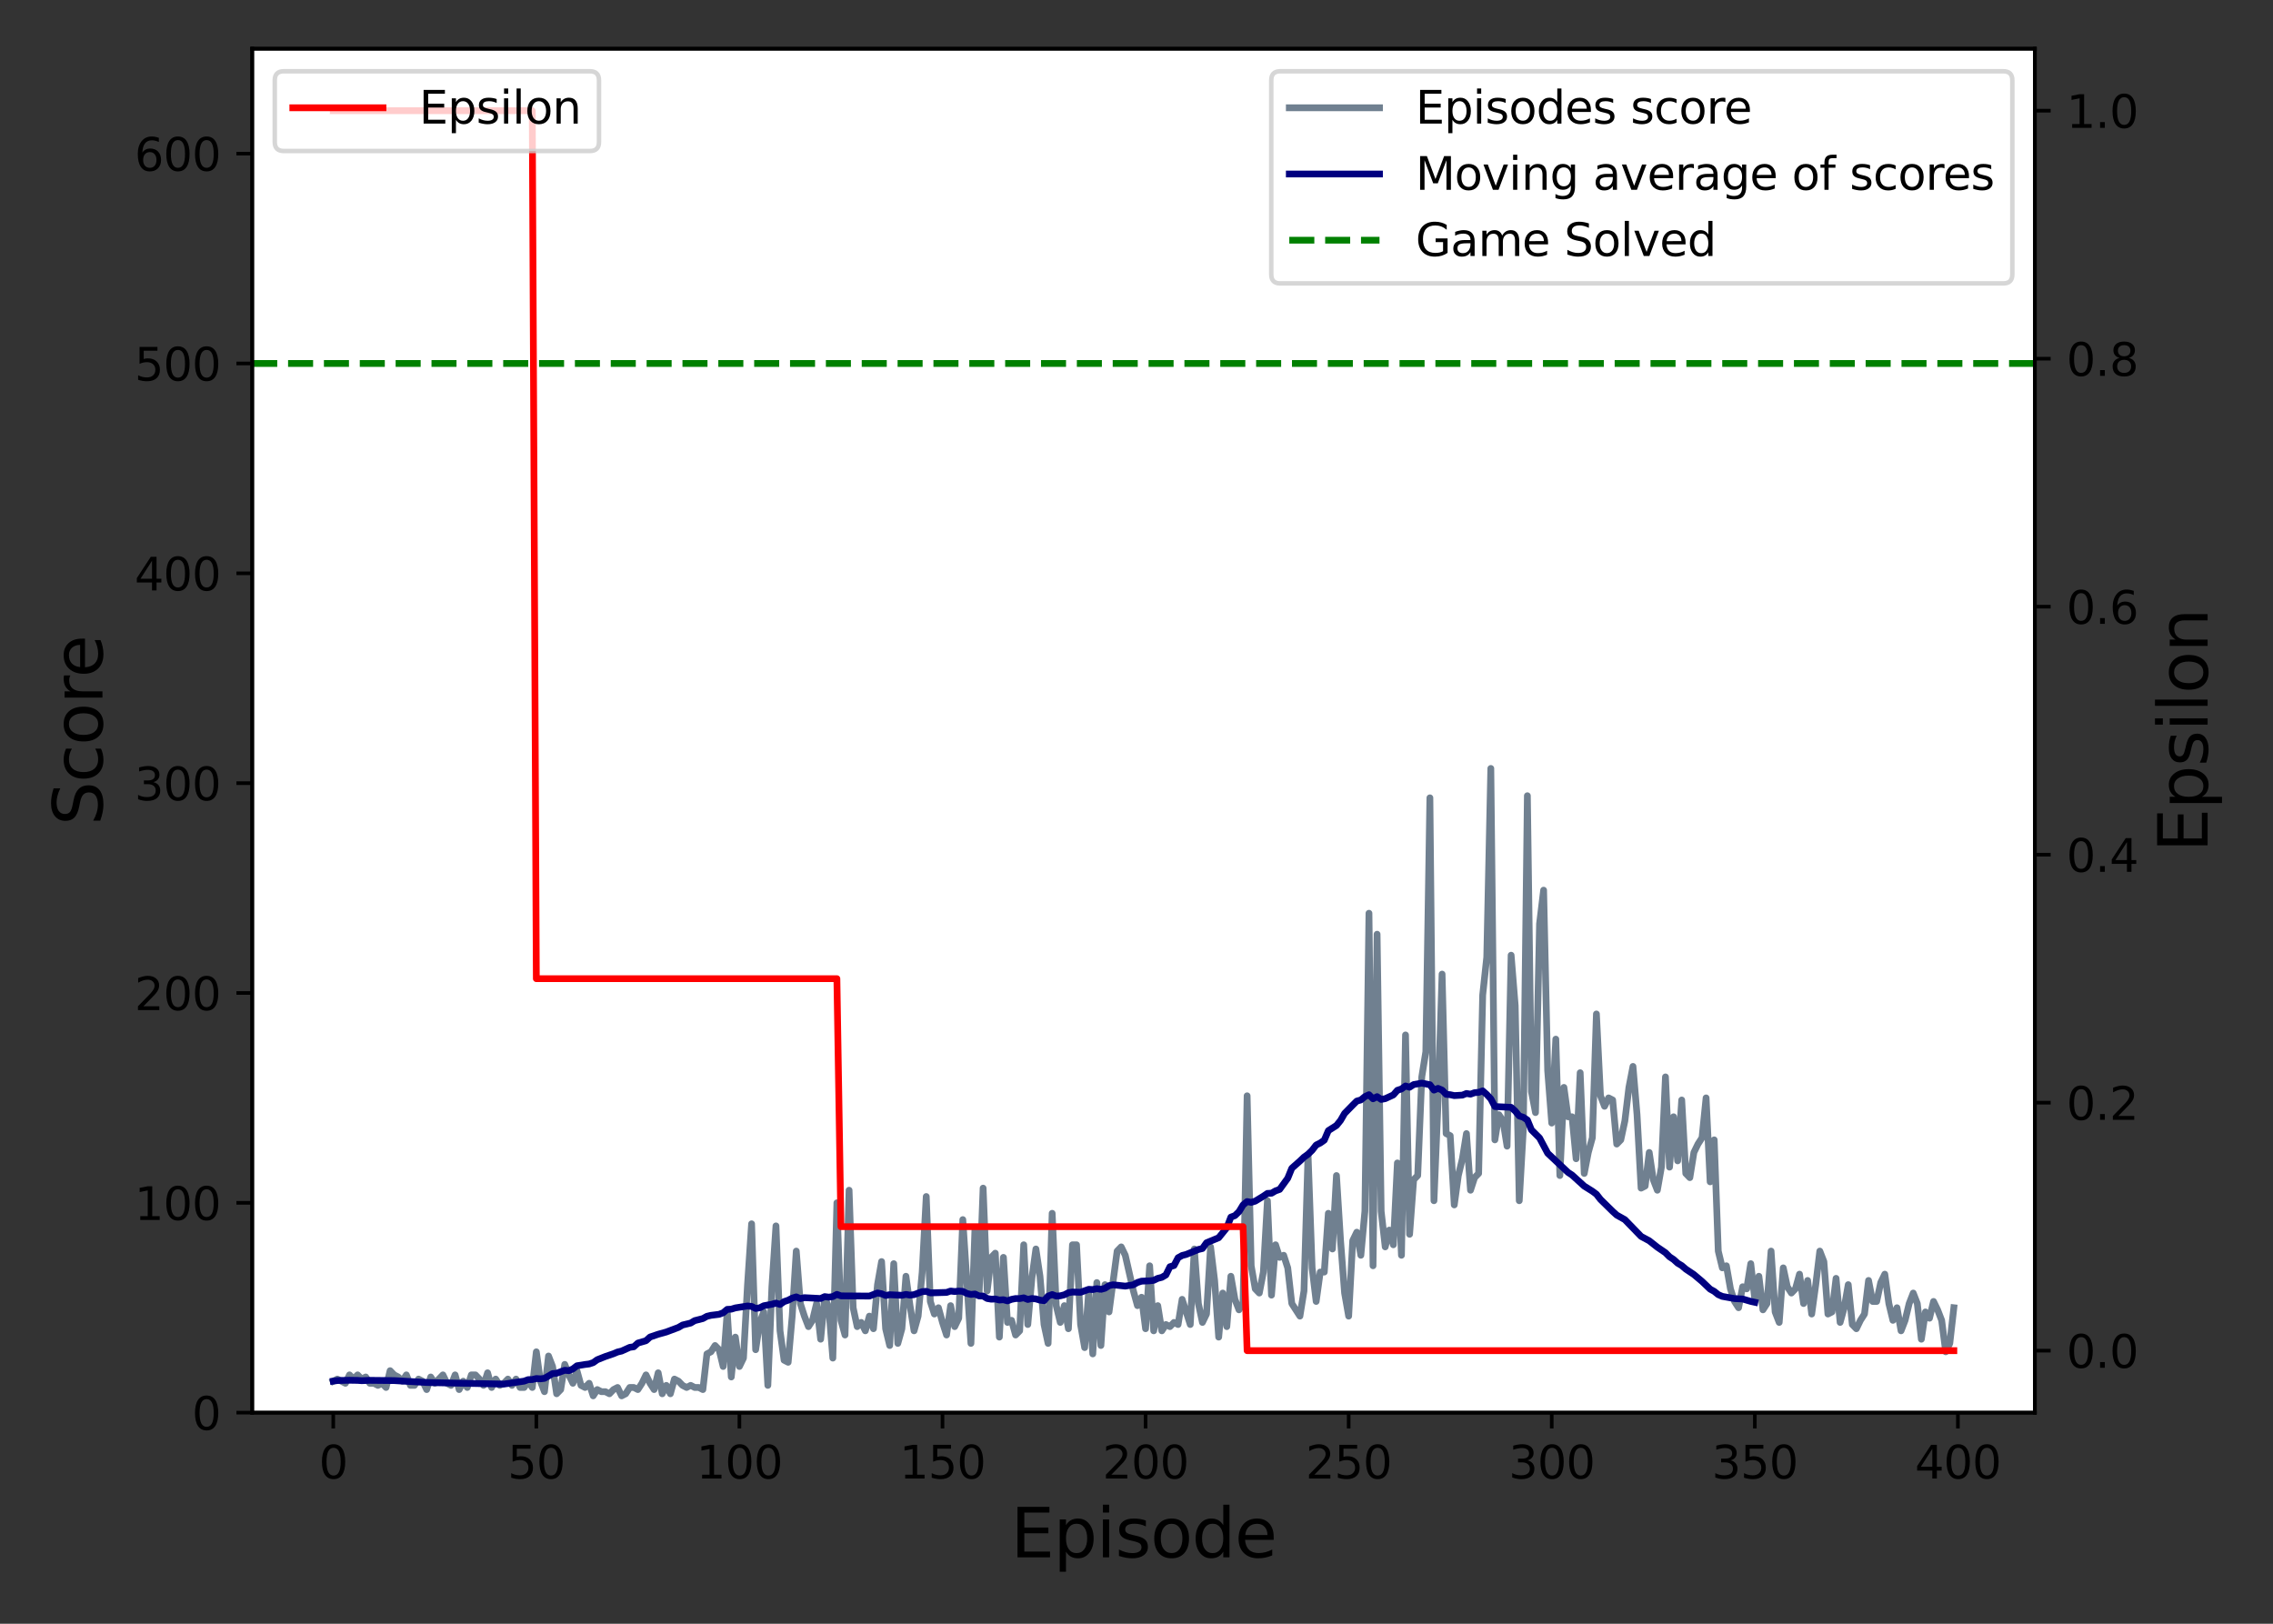 <?xml version="1.0" encoding="utf-8" standalone="no"?>
<!DOCTYPE svg PUBLIC "-//W3C//DTD SVG 1.1//EN"
  "http://www.w3.org/Graphics/SVG/1.1/DTD/svg11.dtd">
<svg xmlns:xlink="http://www.w3.org/1999/xlink" width="504pt" height="360pt" viewBox="0 0 504 360" xmlns="http://www.w3.org/2000/svg" version="1.1">
 <rect x="0" y="0" width="504" height="360" fill="#333333" stroke="none"/>
 <defs>
  <style type="text/css">*{stroke-linejoin: round; stroke-linecap: butt}</style>
 </defs>
 <g id="figure_1">
  <g id="patch_1">
   <path d="M 0 360 
L 504 360 
L 504 0 
L 0 0 
L 0 360 
z
" style="fill: none"/>
  </g>
  <g id="axes_1">
   <g id="patch_2">
    <path d="M 55.925 313.2 
L 451.2 313.2 
L 451.2 10.8 
L 55.925 10.8 
z
" style="fill: #ffffff"/>
   </g>
   <g id="matplotlib.axis_1">
    <g id="xtick_1">
     <g id="line2d_1">
      <defs>
       <path id="m775a4a09b7" d="M 0 0 
L 0 3.5 
" style="stroke: #000000; stroke-width: 0.8"/>
      </defs>
      <g>
       <use xlink:href="#m775a4a09b7" x="73.892" y="313.2" style="stroke: #000000; stroke-width: 0.8"/>
      </g>
     </g>
     <g id="text_1">
      <!-- 0 -->
      <g transform="translate(70.711 327.798)scale(0.1 -0.1)">
       <defs>
        <path id="DejaVuSans-30" d="M 2034 4250 
Q 1547 4250 1301 3770 
Q 1056 3291 1056 2328 
Q 1056 1369 1301 889 
Q 1547 409 2034 409 
Q 2525 409 2770 889 
Q 3016 1369 3016 2328 
Q 3016 3291 2770 3770 
Q 2525 4250 2034 4250 
z
M 2034 4750 
Q 2819 4750 3233 4129 
Q 3647 3509 3647 2328 
Q 3647 1150 3233 529 
Q 2819 -91 2034 -91 
Q 1250 -91 836 529 
Q 422 1150 422 2328 
Q 422 3509 836 4129 
Q 1250 4750 2034 4750 
z
" transform="scale(0.016)"/>
       </defs>
       <use xlink:href="#DejaVuSans-30"/>
      </g>
     </g>
    </g>
    <g id="xtick_2">
     <g id="line2d_2">
      <g>
       <use xlink:href="#m775a4a09b7" x="118.922" y="313.2" style="stroke: #000000; stroke-width: 0.8"/>
      </g>
     </g>
     <g id="text_2">
      <!-- 50 -->
      <g transform="translate(112.56 327.798)scale(0.1 -0.1)">
       <defs>
        <path id="DejaVuSans-35" d="M 691 4666 
L 3169 4666 
L 3169 4134 
L 1269 4134 
L 1269 2991 
Q 1406 3038 1543 3061 
Q 1681 3084 1819 3084 
Q 2600 3084 3056 2656 
Q 3513 2228 3513 1497 
Q 3513 744 3044 326 
Q 2575 -91 1722 -91 
Q 1428 -91 1123 -41 
Q 819 9 494 109 
L 494 744 
Q 775 591 1075 516 
Q 1375 441 1709 441 
Q 2250 441 2565 725 
Q 2881 1009 2881 1497 
Q 2881 1984 2565 2268 
Q 2250 2553 1709 2553 
Q 1456 2553 1204 2497 
Q 953 2441 691 2322 
L 691 4666 
z
" transform="scale(0.016)"/>
       </defs>
       <use xlink:href="#DejaVuSans-35"/>
       <use xlink:href="#DejaVuSans-30" x="63.623"/>
      </g>
     </g>
    </g>
    <g id="xtick_3">
     <g id="line2d_3">
      <g>
       <use xlink:href="#m775a4a09b7" x="163.952" y="313.2" style="stroke: #000000; stroke-width: 0.8"/>
      </g>
     </g>
     <g id="text_3">
      <!-- 100 -->
      <g transform="translate(154.409 327.798)scale(0.1 -0.1)">
       <defs>
        <path id="DejaVuSans-31" d="M 794 531 
L 1825 531 
L 1825 4091 
L 703 3866 
L 703 4441 
L 1819 4666 
L 2450 4666 
L 2450 531 
L 3481 531 
L 3481 0 
L 794 0 
L 794 531 
z
" transform="scale(0.016)"/>
       </defs>
       <use xlink:href="#DejaVuSans-31"/>
       <use xlink:href="#DejaVuSans-30" x="63.623"/>
       <use xlink:href="#DejaVuSans-30" x="127.246"/>
      </g>
     </g>
    </g>
    <g id="xtick_4">
     <g id="line2d_4">
      <g>
       <use xlink:href="#m775a4a09b7" x="208.983" y="313.2" style="stroke: #000000; stroke-width: 0.8"/>
      </g>
     </g>
     <g id="text_4">
      <!-- 150 -->
      <g transform="translate(199.439 327.798)scale(0.1 -0.1)">
       <use xlink:href="#DejaVuSans-31"/>
       <use xlink:href="#DejaVuSans-35" x="63.623"/>
       <use xlink:href="#DejaVuSans-30" x="127.246"/>
      </g>
     </g>
    </g>
    <g id="xtick_5">
     <g id="line2d_5">
      <g>
       <use xlink:href="#m775a4a09b7" x="254.013" y="313.2" style="stroke: #000000; stroke-width: 0.8"/>
      </g>
     </g>
     <g id="text_5">
      <!-- 200 -->
      <g transform="translate(244.469 327.798)scale(0.1 -0.1)">
       <defs>
        <path id="DejaVuSans-32" d="M 1228 531 
L 3431 531 
L 3431 0 
L 469 0 
L 469 531 
Q 828 903 1448 1529 
Q 2069 2156 2228 2338 
Q 2531 2678 2651 2914 
Q 2772 3150 2772 3378 
Q 2772 3750 2511 3984 
Q 2250 4219 1831 4219 
Q 1534 4219 1204 4116 
Q 875 4013 500 3803 
L 500 4441 
Q 881 4594 1212 4672 
Q 1544 4750 1819 4750 
Q 2544 4750 2975 4387 
Q 3406 4025 3406 3419 
Q 3406 3131 3298 2873 
Q 3191 2616 2906 2266 
Q 2828 2175 2409 1742 
Q 1991 1309 1228 531 
z
" transform="scale(0.016)"/>
       </defs>
       <use xlink:href="#DejaVuSans-32"/>
       <use xlink:href="#DejaVuSans-30" x="63.623"/>
       <use xlink:href="#DejaVuSans-30" x="127.246"/>
      </g>
     </g>
    </g>
    <g id="xtick_6">
     <g id="line2d_6">
      <g>
       <use xlink:href="#m775a4a09b7" x="299.043" y="313.2" style="stroke: #000000; stroke-width: 0.8"/>
      </g>
     </g>
     <g id="text_6">
      <!-- 250 -->
      <g transform="translate(289.499 327.798)scale(0.1 -0.1)">
       <use xlink:href="#DejaVuSans-32"/>
       <use xlink:href="#DejaVuSans-35" x="63.623"/>
       <use xlink:href="#DejaVuSans-30" x="127.246"/>
      </g>
     </g>
    </g>
    <g id="xtick_7">
     <g id="line2d_7">
      <g>
       <use xlink:href="#m775a4a09b7" x="344.073" y="313.2" style="stroke: #000000; stroke-width: 0.8"/>
      </g>
     </g>
     <g id="text_7">
      <!-- 300 -->
      <g transform="translate(334.529 327.798)scale(0.1 -0.1)">
       <defs>
        <path id="DejaVuSans-33" d="M 2597 2516 
Q 3050 2419 3304 2112 
Q 3559 1806 3559 1356 
Q 3559 666 3084 287 
Q 2609 -91 1734 -91 
Q 1441 -91 1130 -33 
Q 819 25 488 141 
L 488 750 
Q 750 597 1062 519 
Q 1375 441 1716 441 
Q 2309 441 2620 675 
Q 2931 909 2931 1356 
Q 2931 1769 2642 2001 
Q 2353 2234 1838 2234 
L 1294 2234 
L 1294 2753 
L 1863 2753 
Q 2328 2753 2575 2939 
Q 2822 3125 2822 3475 
Q 2822 3834 2567 4026 
Q 2313 4219 1838 4219 
Q 1578 4219 1281 4162 
Q 984 4106 628 3988 
L 628 4550 
Q 988 4650 1302 4700 
Q 1616 4750 1894 4750 
Q 2613 4750 3031 4423 
Q 3450 4097 3450 3541 
Q 3450 3153 3228 2886 
Q 3006 2619 2597 2516 
z
" transform="scale(0.016)"/>
       </defs>
       <use xlink:href="#DejaVuSans-33"/>
       <use xlink:href="#DejaVuSans-30" x="63.623"/>
       <use xlink:href="#DejaVuSans-30" x="127.246"/>
      </g>
     </g>
    </g>
    <g id="xtick_8">
     <g id="line2d_8">
      <g>
       <use xlink:href="#m775a4a09b7" x="389.103" y="313.2" style="stroke: #000000; stroke-width: 0.8"/>
      </g>
     </g>
     <g id="text_8">
      <!-- 350 -->
      <g transform="translate(379.56 327.798)scale(0.1 -0.1)">
       <use xlink:href="#DejaVuSans-33"/>
       <use xlink:href="#DejaVuSans-35" x="63.623"/>
       <use xlink:href="#DejaVuSans-30" x="127.246"/>
      </g>
     </g>
    </g>
    <g id="xtick_9">
     <g id="line2d_9">
      <g>
       <use xlink:href="#m775a4a09b7" x="434.134" y="313.2" style="stroke: #000000; stroke-width: 0.8"/>
      </g>
     </g>
     <g id="text_9">
      <!-- 400 -->
      <g transform="translate(424.59 327.798)scale(0.1 -0.1)">
       <defs>
        <path id="DejaVuSans-34" d="M 2419 4116 
L 825 1625 
L 2419 1625 
L 2419 4116 
z
M 2253 4666 
L 3047 4666 
L 3047 1625 
L 3713 1625 
L 3713 1100 
L 3047 1100 
L 3047 0 
L 2419 0 
L 2419 1100 
L 313 1100 
L 313 1709 
L 2253 4666 
z
" transform="scale(0.016)"/>
       </defs>
       <use xlink:href="#DejaVuSans-34"/>
       <use xlink:href="#DejaVuSans-30" x="63.623"/>
       <use xlink:href="#DejaVuSans-30" x="127.246"/>
      </g>
     </g>
    </g>
    <g id="text_10">
     <!-- Episode -->
     <g transform="translate(224.106 345.276)scale(0.15 -0.15)">
      <defs>
       <path id="DejaVuSans-45" d="M 628 4666 
L 3578 4666 
L 3578 4134 
L 1259 4134 
L 1259 2753 
L 3481 2753 
L 3481 2222 
L 1259 2222 
L 1259 531 
L 3634 531 
L 3634 0 
L 628 0 
L 628 4666 
z
" transform="scale(0.016)"/>
       <path id="DejaVuSans-70" d="M 1159 525 
L 1159 -1331 
L 581 -1331 
L 581 3500 
L 1159 3500 
L 1159 2969 
Q 1341 3281 1617 3432 
Q 1894 3584 2278 3584 
Q 2916 3584 3314 3078 
Q 3713 2572 3713 1747 
Q 3713 922 3314 415 
Q 2916 -91 2278 -91 
Q 1894 -91 1617 61 
Q 1341 213 1159 525 
z
M 3116 1747 
Q 3116 2381 2855 2742 
Q 2594 3103 2138 3103 
Q 1681 3103 1420 2742 
Q 1159 2381 1159 1747 
Q 1159 1113 1420 752 
Q 1681 391 2138 391 
Q 2594 391 2855 752 
Q 3116 1113 3116 1747 
z
" transform="scale(0.016)"/>
       <path id="DejaVuSans-69" d="M 603 3500 
L 1178 3500 
L 1178 0 
L 603 0 
L 603 3500 
z
M 603 4863 
L 1178 4863 
L 1178 4134 
L 603 4134 
L 603 4863 
z
" transform="scale(0.016)"/>
       <path id="DejaVuSans-73" d="M 2834 3397 
L 2834 2853 
Q 2591 2978 2328 3040 
Q 2066 3103 1784 3103 
Q 1356 3103 1142 2972 
Q 928 2841 928 2578 
Q 928 2378 1081 2264 
Q 1234 2150 1697 2047 
L 1894 2003 
Q 2506 1872 2764 1633 
Q 3022 1394 3022 966 
Q 3022 478 2636 193 
Q 2250 -91 1575 -91 
Q 1294 -91 989 -36 
Q 684 19 347 128 
L 347 722 
Q 666 556 975 473 
Q 1284 391 1588 391 
Q 1994 391 2212 530 
Q 2431 669 2431 922 
Q 2431 1156 2273 1281 
Q 2116 1406 1581 1522 
L 1381 1569 
Q 847 1681 609 1914 
Q 372 2147 372 2553 
Q 372 3047 722 3315 
Q 1072 3584 1716 3584 
Q 2034 3584 2315 3537 
Q 2597 3491 2834 3397 
z
" transform="scale(0.016)"/>
       <path id="DejaVuSans-6f" d="M 1959 3097 
Q 1497 3097 1228 2736 
Q 959 2375 959 1747 
Q 959 1119 1226 758 
Q 1494 397 1959 397 
Q 2419 397 2687 759 
Q 2956 1122 2956 1747 
Q 2956 2369 2687 2733 
Q 2419 3097 1959 3097 
z
M 1959 3584 
Q 2709 3584 3137 3096 
Q 3566 2609 3566 1747 
Q 3566 888 3137 398 
Q 2709 -91 1959 -91 
Q 1206 -91 779 398 
Q 353 888 353 1747 
Q 353 2609 779 3096 
Q 1206 3584 1959 3584 
z
" transform="scale(0.016)"/>
       <path id="DejaVuSans-64" d="M 2906 2969 
L 2906 4863 
L 3481 4863 
L 3481 0 
L 2906 0 
L 2906 525 
Q 2725 213 2448 61 
Q 2172 -91 1784 -91 
Q 1150 -91 751 415 
Q 353 922 353 1747 
Q 353 2572 751 3078 
Q 1150 3584 1784 3584 
Q 2172 3584 2448 3432 
Q 2725 3281 2906 2969 
z
M 947 1747 
Q 947 1113 1208 752 
Q 1469 391 1925 391 
Q 2381 391 2643 752 
Q 2906 1113 2906 1747 
Q 2906 2381 2643 2742 
Q 2381 3103 1925 3103 
Q 1469 3103 1208 2742 
Q 947 2381 947 1747 
z
" transform="scale(0.016)"/>
       <path id="DejaVuSans-65" d="M 3597 1894 
L 3597 1613 
L 953 1613 
Q 991 1019 1311 708 
Q 1631 397 2203 397 
Q 2534 397 2845 478 
Q 3156 559 3463 722 
L 3463 178 
Q 3153 47 2828 -22 
Q 2503 -91 2169 -91 
Q 1331 -91 842 396 
Q 353 884 353 1716 
Q 353 2575 817 3079 
Q 1281 3584 2069 3584 
Q 2775 3584 3186 3129 
Q 3597 2675 3597 1894 
z
M 3022 2063 
Q 3016 2534 2758 2815 
Q 2500 3097 2075 3097 
Q 1594 3097 1305 2825 
Q 1016 2553 972 2059 
L 3022 2063 
z
" transform="scale(0.016)"/>
      </defs>
      <use xlink:href="#DejaVuSans-45"/>
      <use xlink:href="#DejaVuSans-70" x="63.184"/>
      <use xlink:href="#DejaVuSans-69" x="126.66"/>
      <use xlink:href="#DejaVuSans-73" x="154.443"/>
      <use xlink:href="#DejaVuSans-6f" x="206.543"/>
      <use xlink:href="#DejaVuSans-64" x="267.725"/>
      <use xlink:href="#DejaVuSans-65" x="331.201"/>
     </g>
    </g>
   </g>
   <g id="matplotlib.axis_2">
    <g id="ytick_1">
     <g id="line2d_10">
      <defs>
       <path id="mc924224d52" d="M 0 0 
L -3.5 0 
" style="stroke: #000000; stroke-width: 0.8"/>
      </defs>
      <g>
       <use xlink:href="#mc924224d52" x="55.925" y="313.2" style="stroke: #000000; stroke-width: 0.8"/>
      </g>
     </g>
     <g id="text_11">
      <!-- 0 -->
      <g transform="translate(42.562 316.999)scale(0.1 -0.1)">
       <use xlink:href="#DejaVuSans-30"/>
      </g>
     </g>
    </g>
    <g id="ytick_2">
     <g id="line2d_11">
      <g>
       <use xlink:href="#mc924224d52" x="55.925" y="266.677" style="stroke: #000000; stroke-width: 0.8"/>
      </g>
     </g>
     <g id="text_12">
      <!-- 100 -->
      <g transform="translate(29.837 270.476)scale(0.1 -0.1)">
       <use xlink:href="#DejaVuSans-31"/>
       <use xlink:href="#DejaVuSans-30" x="63.623"/>
       <use xlink:href="#DejaVuSans-30" x="127.246"/>
      </g>
     </g>
    </g>
    <g id="ytick_3">
     <g id="line2d_12">
      <g>
       <use xlink:href="#mc924224d52" x="55.925" y="220.154" style="stroke: #000000; stroke-width: 0.8"/>
      </g>
     </g>
     <g id="text_13">
      <!-- 200 -->
      <g transform="translate(29.837 223.953)scale(0.1 -0.1)">
       <use xlink:href="#DejaVuSans-32"/>
       <use xlink:href="#DejaVuSans-30" x="63.623"/>
       <use xlink:href="#DejaVuSans-30" x="127.246"/>
      </g>
     </g>
    </g>
    <g id="ytick_4">
     <g id="line2d_13">
      <g>
       <use xlink:href="#mc924224d52" x="55.925" y="173.631" style="stroke: #000000; stroke-width: 0.8"/>
      </g>
     </g>
     <g id="text_14">
      <!-- 300 -->
      <g transform="translate(29.837 177.43)scale(0.1 -0.1)">
       <use xlink:href="#DejaVuSans-33"/>
       <use xlink:href="#DejaVuSans-30" x="63.623"/>
       <use xlink:href="#DejaVuSans-30" x="127.246"/>
      </g>
     </g>
    </g>
    <g id="ytick_5">
     <g id="line2d_14">
      <g>
       <use xlink:href="#mc924224d52" x="55.925" y="127.108" style="stroke: #000000; stroke-width: 0.8"/>
      </g>
     </g>
     <g id="text_15">
      <!-- 400 -->
      <g transform="translate(29.837 130.907)scale(0.1 -0.1)">
       <use xlink:href="#DejaVuSans-34"/>
       <use xlink:href="#DejaVuSans-30" x="63.623"/>
       <use xlink:href="#DejaVuSans-30" x="127.246"/>
      </g>
     </g>
    </g>
    <g id="ytick_6">
     <g id="line2d_15">
      <g>
       <use xlink:href="#mc924224d52" x="55.925" y="80.585" style="stroke: #000000; stroke-width: 0.8"/>
      </g>
     </g>
     <g id="text_16">
      <!-- 500 -->
      <g transform="translate(29.837 84.384)scale(0.1 -0.1)">
       <use xlink:href="#DejaVuSans-35"/>
       <use xlink:href="#DejaVuSans-30" x="63.623"/>
       <use xlink:href="#DejaVuSans-30" x="127.246"/>
      </g>
     </g>
    </g>
    <g id="ytick_7">
     <g id="line2d_16">
      <g>
       <use xlink:href="#mc924224d52" x="55.925" y="34.062" style="stroke: #000000; stroke-width: 0.8"/>
      </g>
     </g>
     <g id="text_17">
      <!-- 600 -->
      <g transform="translate(29.837 37.861)scale(0.1 -0.1)">
       <defs>
        <path id="DejaVuSans-36" d="M 2113 2584 
Q 1688 2584 1439 2293 
Q 1191 2003 1191 1497 
Q 1191 994 1439 701 
Q 1688 409 2113 409 
Q 2538 409 2786 701 
Q 3034 994 3034 1497 
Q 3034 2003 2786 2293 
Q 2538 2584 2113 2584 
z
M 3366 4563 
L 3366 3988 
Q 3128 4100 2886 4159 
Q 2644 4219 2406 4219 
Q 1781 4219 1451 3797 
Q 1122 3375 1075 2522 
Q 1259 2794 1537 2939 
Q 1816 3084 2150 3084 
Q 2853 3084 3261 2657 
Q 3669 2231 3669 1497 
Q 3669 778 3244 343 
Q 2819 -91 2113 -91 
Q 1303 -91 875 529 
Q 447 1150 447 2328 
Q 447 3434 972 4092 
Q 1497 4750 2381 4750 
Q 2619 4750 2861 4703 
Q 3103 4656 3366 4563 
z
" transform="scale(0.016)"/>
       </defs>
       <use xlink:href="#DejaVuSans-36"/>
       <use xlink:href="#DejaVuSans-30" x="63.623"/>
       <use xlink:href="#DejaVuSans-30" x="127.246"/>
      </g>
     </g>
    </g>
    <g id="text_18">
     <!-- Score -->
     <g transform="translate(22.718 183.004)rotate(-90)scale(0.15 -0.15)">
      <defs>
       <path id="DejaVuSans-53" d="M 3425 4513 
L 3425 3897 
Q 3066 4069 2747 4153 
Q 2428 4238 2131 4238 
Q 1616 4238 1336 4038 
Q 1056 3838 1056 3469 
Q 1056 3159 1242 3001 
Q 1428 2844 1947 2747 
L 2328 2669 
Q 3034 2534 3370 2195 
Q 3706 1856 3706 1288 
Q 3706 609 3251 259 
Q 2797 -91 1919 -91 
Q 1588 -91 1214 -16 
Q 841 59 441 206 
L 441 856 
Q 825 641 1194 531 
Q 1563 422 1919 422 
Q 2459 422 2753 634 
Q 3047 847 3047 1241 
Q 3047 1584 2836 1778 
Q 2625 1972 2144 2069 
L 1759 2144 
Q 1053 2284 737 2584 
Q 422 2884 422 3419 
Q 422 4038 858 4394 
Q 1294 4750 2059 4750 
Q 2388 4750 2728 4690 
Q 3069 4631 3425 4513 
z
" transform="scale(0.016)"/>
       <path id="DejaVuSans-63" d="M 3122 3366 
L 3122 2828 
Q 2878 2963 2633 3030 
Q 2388 3097 2138 3097 
Q 1578 3097 1268 2742 
Q 959 2388 959 1747 
Q 959 1106 1268 751 
Q 1578 397 2138 397 
Q 2388 397 2633 464 
Q 2878 531 3122 666 
L 3122 134 
Q 2881 22 2623 -34 
Q 2366 -91 2075 -91 
Q 1284 -91 818 406 
Q 353 903 353 1747 
Q 353 2603 823 3093 
Q 1294 3584 2113 3584 
Q 2378 3584 2631 3529 
Q 2884 3475 3122 3366 
z
" transform="scale(0.016)"/>
       <path id="DejaVuSans-72" d="M 2631 2963 
Q 2534 3019 2420 3045 
Q 2306 3072 2169 3072 
Q 1681 3072 1420 2755 
Q 1159 2438 1159 1844 
L 1159 0 
L 581 0 
L 581 3500 
L 1159 3500 
L 1159 2956 
Q 1341 3275 1631 3429 
Q 1922 3584 2338 3584 
Q 2397 3584 2469 3576 
Q 2541 3569 2628 3553 
L 2631 2963 
z
" transform="scale(0.016)"/>
      </defs>
      <use xlink:href="#DejaVuSans-53"/>
      <use xlink:href="#DejaVuSans-63" x="63.477"/>
      <use xlink:href="#DejaVuSans-6f" x="118.457"/>
      <use xlink:href="#DejaVuSans-72" x="179.639"/>
      <use xlink:href="#DejaVuSans-65" x="218.502"/>
     </g>
    </g>
   </g>
   <g id="line2d_17">
    <path d="M 73.892 306.222 
L 74.793 305.756 
L 76.594 306.687 
L 77.494 304.826 
L 78.395 305.756 
L 79.296 304.826 
L 80.196 305.756 
L 81.097 305.291 
L 81.997 306.687 
L 82.898 306.687 
L 83.799 307.152 
L 84.699 306.687 
L 85.6 307.617 
L 86.5 303.895 
L 87.401 304.826 
L 88.302 305.291 
L 89.202 306.222 
L 90.103 304.826 
L 91.004 307.152 
L 91.904 307.152 
L 92.805 305.756 
L 93.705 306.222 
L 94.606 308.082 
L 95.507 305.291 
L 96.407 306.687 
L 98.208 304.826 
L 99.109 306.687 
L 100.01 307.152 
L 100.91 304.826 
L 101.811 308.082 
L 102.711 306.222 
L 103.612 307.617 
L 104.513 304.826 
L 105.413 304.826 
L 106.314 305.756 
L 107.214 307.152 
L 108.115 304.361 
L 109.016 307.617 
L 109.916 305.756 
L 110.817 307.152 
L 111.717 306.687 
L 112.618 305.756 
L 113.519 307.152 
L 114.419 305.756 
L 115.32 307.617 
L 116.22 307.617 
L 117.121 306.222 
L 118.022 307.617 
L 118.922 299.708 
L 119.823 306.222 
L 120.723 308.548 
L 121.624 300.639 
L 122.525 302.965 
L 123.425 309.013 
L 124.326 308.082 
L 125.226 302.5 
L 126.127 304.826 
L 127.028 306.687 
L 127.928 303.895 
L 128.829 307.152 
L 129.729 307.617 
L 130.63 306.687 
L 131.531 309.478 
L 132.431 308.082 
L 133.332 308.548 
L 134.232 308.548 
L 135.133 309.013 
L 136.034 308.082 
L 136.934 307.617 
L 137.835 309.478 
L 138.736 309.013 
L 139.636 307.617 
L 140.537 307.617 
L 141.437 308.082 
L 142.338 306.687 
L 143.239 304.826 
L 144.139 306.687 
L 145.04 308.082 
L 145.94 304.361 
L 146.841 309.013 
L 147.742 307.152 
L 148.642 309.013 
L 149.543 305.756 
L 150.443 306.222 
L 151.344 307.152 
L 152.245 307.617 
L 153.145 307.152 
L 154.046 307.617 
L 154.946 307.617 
L 155.847 308.082 
L 156.748 300.174 
L 157.648 299.708 
L 158.549 298.313 
L 159.449 299.243 
L 160.35 302.965 
L 161.251 290.869 
L 162.151 305.291 
L 163.052 296.452 
L 163.952 302.965 
L 164.853 301.104 
L 165.754 284.821 
L 166.654 271.329 
L 167.555 299.243 
L 168.455 293.195 
L 169.356 290.869 
L 170.257 307.152 
L 171.157 285.286 
L 172.058 271.794 
L 172.958 295.056 
L 173.859 301.569 
L 174.76 302.034 
L 175.66 291.799 
L 176.561 277.377 
L 177.461 289.008 
L 178.362 291.799 
L 179.263 294.126 
L 180.163 292.73 
L 181.064 289.008 
L 181.964 296.917 
L 182.865 287.612 
L 183.766 289.938 
L 184.666 301.104 
L 185.567 266.677 
L 186.468 292.73 
L 187.368 295.986 
L 188.269 263.886 
L 189.169 289.938 
L 190.07 294.126 
L 190.971 293.195 
L 191.871 295.056 
L 192.772 291.799 
L 193.672 294.591 
L 194.573 284.821 
L 195.474 279.703 
L 196.374 294.591 
L 197.275 298.313 
L 198.175 280.169 
L 199.076 297.847 
L 199.977 294.591 
L 200.877 282.96 
L 201.778 289.473 
L 202.678 295.056 
L 203.579 291.799 
L 204.48 282.03 
L 205.38 265.281 
L 206.281 288.543 
L 207.181 291.334 
L 208.082 289.938 
L 208.983 293.195 
L 209.883 295.986 
L 210.784 289.473 
L 211.684 294.126 
L 212.585 292.265 
L 213.486 270.399 
L 215.287 297.847 
L 216.187 272.26 
L 217.088 287.147 
L 217.989 263.42 
L 218.889 286.217 
L 219.79 278.773 
L 220.69 277.842 
L 221.591 296.452 
L 222.492 278.773 
L 223.392 293.195 
L 224.293 292.73 
L 225.193 295.986 
L 226.094 295.056 
L 226.995 275.982 
L 227.895 293.66 
L 228.796 283.425 
L 229.696 276.912 
L 230.597 282.96 
L 231.498 293.66 
L 232.398 297.847 
L 233.299 269.003 
L 234.2 289.473 
L 235.1 293.195 
L 236.001 289.473 
L 236.901 294.591 
L 237.802 275.982 
L 238.703 275.982 
L 239.603 293.66 
L 240.504 298.778 
L 241.404 286.217 
L 242.305 300.174 
L 243.206 284.356 
L 244.106 298.313 
L 245.007 284.821 
L 245.907 290.869 
L 247.709 277.377 
L 248.609 276.447 
L 249.51 278.308 
L 251.311 286.217 
L 252.212 289.473 
L 253.112 287.612 
L 254.013 294.591 
L 254.913 280.634 
L 255.814 295.056 
L 256.715 289.473 
L 257.615 295.056 
L 258.516 293.66 
L 259.416 294.126 
L 260.317 293.195 
L 261.218 293.66 
L 262.118 288.078 
L 263.919 293.66 
L 264.82 276.912 
L 265.721 289.008 
L 266.621 293.195 
L 267.522 291.334 
L 268.422 276.447 
L 269.323 283.89 
L 270.224 296.452 
L 271.124 286.682 
L 272.025 294.126 
L 272.925 282.96 
L 273.826 288.078 
L 274.727 290.404 
L 275.627 289.008 
L 276.528 242.95 
L 277.428 280.634 
L 278.329 285.751 
L 279.23 286.682 
L 280.13 282.03 
L 281.031 266.212 
L 281.932 287.147 
L 282.832 275.982 
L 283.733 278.773 
L 284.633 278.308 
L 285.534 281.099 
L 286.435 289.008 
L 288.236 291.799 
L 289.136 286.217 
L 290.037 255.977 
L 290.938 281.099 
L 291.838 288.543 
L 292.739 282.03 
L 293.639 282.03 
L 294.54 269.003 
L 295.441 276.912 
L 296.341 260.629 
L 297.242 275.051 
L 298.142 286.682 
L 299.043 291.799 
L 299.944 275.051 
L 300.844 273.19 
L 301.745 278.308 
L 302.645 268.538 
L 303.546 202.475 
L 304.447 280.634 
L 305.347 207.127 
L 306.248 268.538 
L 307.148 276.447 
L 308.049 272.725 
L 308.95 275.982 
L 309.85 257.838 
L 310.751 278.308 
L 311.651 229.458 
L 312.552 273.655 
L 313.453 261.559 
L 314.353 260.629 
L 315.254 238.763 
L 316.154 233.18 
L 317.055 176.887 
L 317.956 266.212 
L 318.856 244.346 
L 319.757 215.967 
L 320.657 251.324 
L 321.558 251.79 
L 322.459 267.142 
L 323.359 260.629 
L 324.26 256.907 
L 325.161 251.324 
L 326.061 263.886 
L 326.962 261.094 
L 327.862 260.164 
L 328.763 220.619 
L 329.664 212.245 
L 330.564 170.374 
L 331.465 252.72 
L 332.365 247.137 
L 333.266 248.533 
L 334.167 254.116 
L 335.067 211.78 
L 335.968 222.945 
L 336.868 266.212 
L 337.769 250.394 
L 338.67 176.422 
L 339.57 242.02 
L 340.471 246.672 
L 341.371 204.801 
L 342.272 197.358 
L 343.173 237.367 
L 344.073 248.998 
L 344.974 230.389 
L 345.874 260.629 
L 346.775 241.089 
L 347.676 247.602 
L 348.576 247.602 
L 349.477 256.907 
L 350.377 237.833 
L 351.278 260.164 
L 352.179 255.511 
L 353.079 252.255 
L 353.98 224.806 
L 354.88 242.95 
L 355.781 245.276 
L 356.682 243.415 
L 357.582 243.881 
L 358.483 253.65 
L 359.383 252.72 
L 360.284 248.533 
L 361.185 241.089 
L 362.085 236.437 
L 362.986 247.137 
L 363.886 263.42 
L 364.787 262.955 
L 365.688 255.511 
L 366.588 261.559 
L 367.489 263.886 
L 368.389 258.768 
L 369.29 238.763 
L 370.191 258.768 
L 371.091 247.602 
L 371.992 257.372 
L 372.893 243.881 
L 373.793 260.164 
L 374.694 261.094 
L 375.594 255.511 
L 376.495 253.65 
L 377.396 252.255 
L 378.296 243.415 
L 379.197 262.025 
L 380.097 252.72 
L 380.998 277.377 
L 381.899 281.099 
L 382.799 280.634 
L 383.7 285.751 
L 384.6 288.543 
L 385.501 289.938 
L 386.402 285.286 
L 387.302 285.751 
L 388.203 280.169 
L 389.103 288.078 
L 390.004 282.96 
L 390.905 290.404 
L 391.805 289.008 
L 392.706 277.377 
L 393.606 290.869 
L 394.507 293.195 
L 395.408 281.099 
L 396.308 285.286 
L 397.209 286.682 
L 398.109 285.751 
L 399.01 282.495 
L 399.911 289.008 
L 400.811 283.89 
L 401.712 291.334 
L 402.612 284.821 
L 403.513 277.377 
L 404.414 279.703 
L 405.314 291.334 
L 406.215 290.869 
L 407.115 283.425 
L 408.016 293.195 
L 408.917 289.938 
L 409.817 284.821 
L 410.718 293.66 
L 411.618 294.591 
L 412.519 292.73 
L 413.42 291.334 
L 414.32 283.89 
L 415.221 288.543 
L 416.121 288.543 
L 417.022 284.356 
L 417.923 282.495 
L 418.823 289.008 
L 419.724 292.73 
L 420.625 289.938 
L 421.525 295.056 
L 422.426 292.73 
L 423.326 289.008 
L 424.227 286.682 
L 425.128 289.008 
L 426.028 296.917 
L 426.929 290.869 
L 427.829 292.265 
L 428.73 288.543 
L 429.631 290.404 
L 430.531 292.73 
L 431.432 299.708 
L 432.332 297.847 
L 433.233 289.938 
L 433.233 289.938 
" clip-path="url(#p2d8aa130f9)" style="fill: none; stroke: #708090; stroke-width: 1.5; stroke-linecap: square"/>
   </g>
   <g id="line2d_18">
    <path d="M 73.892 306.212 
L 74.793 306.082 
L 77.494 306.017 
L 79.296 306.045 
L 80.196 306.11 
L 81.997 306.035 
L 87.401 306.091 
L 94.606 306.51 
L 97.308 306.575 
L 111.717 306.864 
L 116.22 306.212 
L 117.121 305.877 
L 118.022 305.859 
L 118.922 305.635 
L 119.823 305.7 
L 120.723 305.598 
L 122.525 304.537 
L 123.425 304.463 
L 125.226 303.802 
L 126.127 303.895 
L 127.028 303.505 
L 127.928 302.807 
L 129.729 302.518 
L 130.63 302.407 
L 131.531 302.109 
L 132.431 301.467 
L 134.232 300.75 
L 136.034 300.136 
L 136.934 299.755 
L 137.835 299.541 
L 139.636 298.722 
L 140.537 298.592 
L 141.437 297.773 
L 143.239 297.252 
L 144.139 296.433 
L 145.94 295.819 
L 147.742 295.317 
L 150.443 294.302 
L 151.344 293.772 
L 153.145 293.335 
L 154.046 292.795 
L 155.847 292.339 
L 156.748 291.837 
L 157.648 291.623 
L 159.449 291.399 
L 160.35 291.055 
L 161.251 290.301 
L 162.151 290.255 
L 163.052 289.976 
L 165.754 289.548 
L 166.654 289.641 
L 167.555 290.097 
L 168.455 289.957 
L 169.356 289.501 
L 171.157 289.166 
L 172.058 288.906 
L 172.958 289.213 
L 173.859 288.58 
L 174.76 288.273 
L 175.66 287.808 
L 176.561 287.529 
L 177.461 287.91 
L 178.362 287.705 
L 181.964 287.891 
L 182.865 287.473 
L 183.766 287.594 
L 184.666 287.463 
L 185.567 286.98 
L 186.468 287.305 
L 192.772 287.352 
L 194.573 286.663 
L 195.474 286.84 
L 196.374 287.222 
L 197.275 287.054 
L 199.977 287.184 
L 200.877 286.989 
L 201.778 287.147 
L 202.678 287.035 
L 204.48 286.375 
L 205.38 286.3 
L 206.281 286.645 
L 209.883 286.542 
L 210.784 286.235 
L 211.684 286.347 
L 212.585 286.254 
L 213.486 286.31 
L 214.386 286.775 
L 215.287 286.989 
L 216.187 286.896 
L 217.088 287.324 
L 217.989 287.342 
L 218.889 287.891 
L 219.79 288.04 
L 220.69 288.003 
L 221.591 288.226 
L 222.492 288.161 
L 223.392 288.413 
L 224.293 288.078 
L 225.193 287.901 
L 226.094 287.91 
L 226.995 287.743 
L 227.895 288.105 
L 228.796 287.891 
L 229.696 287.984 
L 230.597 288.254 
L 231.498 288.375 
L 232.398 287.361 
L 233.299 287.017 
L 234.2 287.352 
L 235.1 287.296 
L 236.001 287.073 
L 236.901 286.607 
L 237.802 286.459 
L 239.603 286.514 
L 241.404 285.854 
L 242.305 285.91 
L 243.206 285.714 
L 244.106 285.863 
L 245.007 285.621 
L 245.907 285.044 
L 246.808 284.849 
L 249.51 285.147 
L 251.311 284.849 
L 252.212 284.337 
L 253.112 284.049 
L 254.913 283.974 
L 255.814 283.863 
L 256.715 283.425 
L 257.615 283.202 
L 258.516 282.672 
L 259.416 280.848 
L 260.317 280.578 
L 261.218 278.857 
L 262.118 278.354 
L 263.019 278.122 
L 265.721 277.024 
L 266.621 276.81 
L 267.522 275.535 
L 270.224 274.418 
L 272.025 272.195 
L 272.925 269.85 
L 273.826 269.515 
L 274.727 268.64 
L 275.627 267.151 
L 276.528 266.398 
L 277.428 266.575 
L 278.329 266.305 
L 280.13 265.207 
L 281.031 264.593 
L 281.932 264.546 
L 282.832 264.025 
L 283.733 263.709 
L 285.534 261.224 
L 286.435 259.01 
L 288.236 257.419 
L 289.136 256.554 
L 290.037 255.911 
L 290.938 255.028 
L 291.838 253.864 
L 292.739 253.418 
L 293.639 252.785 
L 294.54 250.673 
L 296.341 249.529 
L 297.242 248.412 
L 298.142 246.858 
L 299.944 245.016 
L 300.844 244.123 
L 301.745 243.871 
L 302.645 243.127 
L 303.546 242.708 
L 304.447 243.611 
L 305.347 243.136 
L 306.248 243.75 
L 307.148 243.583 
L 308.95 242.755 
L 309.85 241.731 
L 310.751 241.434 
L 311.651 240.773 
L 312.552 241.052 
L 313.453 240.457 
L 315.254 240.14 
L 317.055 240.494 
L 317.956 241.685 
L 318.856 241.303 
L 319.757 241.685 
L 320.657 242.624 
L 321.558 242.708 
L 322.459 242.904 
L 324.26 242.801 
L 325.161 242.438 
L 326.061 242.587 
L 326.962 242.262 
L 327.862 242.187 
L 328.763 241.862 
L 329.664 242.652 
L 330.564 243.629 
L 331.465 245.332 
L 335.067 245.509 
L 335.968 246.328 
L 336.868 247.416 
L 337.769 247.714 
L 338.67 248.319 
L 339.57 250.506 
L 341.371 252.301 
L 343.173 255.679 
L 347.676 259.922 
L 348.576 260.517 
L 351.278 262.974 
L 353.079 264.1 
L 353.98 264.769 
L 354.88 265.923 
L 357.582 268.575 
L 358.483 269.394 
L 360.284 270.408 
L 362.085 272.26 
L 363.886 274.121 
L 365.688 275.088 
L 367.489 276.512 
L 369.29 277.74 
L 370.191 278.643 
L 371.091 279.238 
L 371.992 280.057 
L 372.893 280.597 
L 373.793 281.369 
L 375.594 282.579 
L 377.396 284.095 
L 379.197 285.817 
L 380.097 286.31 
L 380.998 287.035 
L 381.899 287.426 
L 384.6 287.91 
L 386.402 288.003 
L 388.203 288.533 
L 389.103 288.729 
L 389.103 288.729 
" clip-path="url(#p2d8aa130f9)" style="fill: none; stroke: #000080; stroke-width: 1.5; stroke-linecap: square"/>
   </g>
   <g id="line2d_19">
    <path d="M 55.925 80.585 
L 451.2 80.585 
" clip-path="url(#p2d8aa130f9)" style="fill: none; stroke-dasharray: 5.55,2.4; stroke-dashoffset: 0; stroke: #008000; stroke-width: 1.5"/>
   </g>
   <g id="patch_3">
    <path d="M 55.925 313.2 
L 55.925 10.8 
" style="fill: none; stroke: #000000; stroke-width: 0.8; stroke-linejoin: miter; stroke-linecap: square"/>
   </g>
   <g id="patch_4">
    <path d="M 451.2 313.2 
L 451.2 10.8 
" style="fill: none; stroke: #000000; stroke-width: 0.8; stroke-linejoin: miter; stroke-linecap: square"/>
   </g>
   <g id="patch_5">
    <path d="M 55.925 313.2 
L 451.2 313.2 
" style="fill: none; stroke: #000000; stroke-width: 0.8; stroke-linejoin: miter; stroke-linecap: square"/>
   </g>
   <g id="patch_6">
    <path d="M 55.925 10.8 
L 451.2 10.8 
" style="fill: none; stroke: #000000; stroke-width: 0.8; stroke-linejoin: miter; stroke-linecap: square"/>
   </g>
   <g id="legend_1">
    <g id="patch_7">
     <path d="M 283.881 62.834 
L 444.2 62.834 
Q 446.2 62.834 446.2 60.834 
L 446.2 17.8 
Q 446.2 15.8 444.2 15.8 
L 283.881 15.8 
Q 281.881 15.8 281.881 17.8 
L 281.881 60.834 
Q 281.881 62.834 283.881 62.834 
z
" style="fill: #ffffff; opacity: 0.8; stroke: #cccccc; stroke-linejoin: miter"/>
    </g>
    <g id="line2d_20">
     <path d="M 285.881 23.898 
L 295.881 23.898 
L 305.881 23.898 
" style="fill: none; stroke: #708090; stroke-width: 1.5; stroke-linecap: square"/>
    </g>
    <g id="text_19">
     <!-- Episodes score -->
     <g transform="translate(313.881 27.398)scale(0.1 -0.1)">
      <defs>
       <path id="DejaVuSans-20" transform="scale(0.016)"/>
      </defs>
      <use xlink:href="#DejaVuSans-45"/>
      <use xlink:href="#DejaVuSans-70" x="63.184"/>
      <use xlink:href="#DejaVuSans-69" x="126.66"/>
      <use xlink:href="#DejaVuSans-73" x="154.443"/>
      <use xlink:href="#DejaVuSans-6f" x="206.543"/>
      <use xlink:href="#DejaVuSans-64" x="267.725"/>
      <use xlink:href="#DejaVuSans-65" x="331.201"/>
      <use xlink:href="#DejaVuSans-73" x="392.725"/>
      <use xlink:href="#DejaVuSans-20" x="444.824"/>
      <use xlink:href="#DejaVuSans-73" x="476.611"/>
      <use xlink:href="#DejaVuSans-63" x="528.711"/>
      <use xlink:href="#DejaVuSans-6f" x="583.691"/>
      <use xlink:href="#DejaVuSans-72" x="644.873"/>
      <use xlink:href="#DejaVuSans-65" x="683.736"/>
     </g>
    </g>
    <g id="line2d_21">
     <path d="M 285.881 38.577 
L 295.881 38.577 
L 305.881 38.577 
" style="fill: none; stroke: #000080; stroke-width: 1.5; stroke-linecap: square"/>
    </g>
    <g id="text_20">
     <!-- Moving average of scores -->
     <g transform="translate(313.881 42.077)scale(0.1 -0.1)">
      <defs>
       <path id="DejaVuSans-4d" d="M 628 4666 
L 1569 4666 
L 2759 1491 
L 3956 4666 
L 4897 4666 
L 4897 0 
L 4281 0 
L 4281 4097 
L 3078 897 
L 2444 897 
L 1241 4097 
L 1241 0 
L 628 0 
L 628 4666 
z
" transform="scale(0.016)"/>
       <path id="DejaVuSans-76" d="M 191 3500 
L 800 3500 
L 1894 563 
L 2988 3500 
L 3597 3500 
L 2284 0 
L 1503 0 
L 191 3500 
z
" transform="scale(0.016)"/>
       <path id="DejaVuSans-6e" d="M 3513 2113 
L 3513 0 
L 2938 0 
L 2938 2094 
Q 2938 2591 2744 2837 
Q 2550 3084 2163 3084 
Q 1697 3084 1428 2787 
Q 1159 2491 1159 1978 
L 1159 0 
L 581 0 
L 581 3500 
L 1159 3500 
L 1159 2956 
Q 1366 3272 1645 3428 
Q 1925 3584 2291 3584 
Q 2894 3584 3203 3211 
Q 3513 2838 3513 2113 
z
" transform="scale(0.016)"/>
       <path id="DejaVuSans-67" d="M 2906 1791 
Q 2906 2416 2648 2759 
Q 2391 3103 1925 3103 
Q 1463 3103 1205 2759 
Q 947 2416 947 1791 
Q 947 1169 1205 825 
Q 1463 481 1925 481 
Q 2391 481 2648 825 
Q 2906 1169 2906 1791 
z
M 3481 434 
Q 3481 -459 3084 -895 
Q 2688 -1331 1869 -1331 
Q 1566 -1331 1297 -1286 
Q 1028 -1241 775 -1147 
L 775 -588 
Q 1028 -725 1275 -790 
Q 1522 -856 1778 -856 
Q 2344 -856 2625 -561 
Q 2906 -266 2906 331 
L 2906 616 
Q 2728 306 2450 153 
Q 2172 0 1784 0 
Q 1141 0 747 490 
Q 353 981 353 1791 
Q 353 2603 747 3093 
Q 1141 3584 1784 3584 
Q 2172 3584 2450 3431 
Q 2728 3278 2906 2969 
L 2906 3500 
L 3481 3500 
L 3481 434 
z
" transform="scale(0.016)"/>
       <path id="DejaVuSans-61" d="M 2194 1759 
Q 1497 1759 1228 1600 
Q 959 1441 959 1056 
Q 959 750 1161 570 
Q 1363 391 1709 391 
Q 2188 391 2477 730 
Q 2766 1069 2766 1631 
L 2766 1759 
L 2194 1759 
z
M 3341 1997 
L 3341 0 
L 2766 0 
L 2766 531 
Q 2569 213 2275 61 
Q 1981 -91 1556 -91 
Q 1019 -91 701 211 
Q 384 513 384 1019 
Q 384 1609 779 1909 
Q 1175 2209 1959 2209 
L 2766 2209 
L 2766 2266 
Q 2766 2663 2505 2880 
Q 2244 3097 1772 3097 
Q 1472 3097 1187 3025 
Q 903 2953 641 2809 
L 641 3341 
Q 956 3463 1253 3523 
Q 1550 3584 1831 3584 
Q 2591 3584 2966 3190 
Q 3341 2797 3341 1997 
z
" transform="scale(0.016)"/>
       <path id="DejaVuSans-66" d="M 2375 4863 
L 2375 4384 
L 1825 4384 
Q 1516 4384 1395 4259 
Q 1275 4134 1275 3809 
L 1275 3500 
L 2222 3500 
L 2222 3053 
L 1275 3053 
L 1275 0 
L 697 0 
L 697 3053 
L 147 3053 
L 147 3500 
L 697 3500 
L 697 3744 
Q 697 4328 969 4595 
Q 1241 4863 1831 4863 
L 2375 4863 
z
" transform="scale(0.016)"/>
      </defs>
      <use xlink:href="#DejaVuSans-4d"/>
      <use xlink:href="#DejaVuSans-6f" x="86.279"/>
      <use xlink:href="#DejaVuSans-76" x="147.461"/>
      <use xlink:href="#DejaVuSans-69" x="206.641"/>
      <use xlink:href="#DejaVuSans-6e" x="234.424"/>
      <use xlink:href="#DejaVuSans-67" x="297.803"/>
      <use xlink:href="#DejaVuSans-20" x="361.279"/>
      <use xlink:href="#DejaVuSans-61" x="393.066"/>
      <use xlink:href="#DejaVuSans-76" x="454.346"/>
      <use xlink:href="#DejaVuSans-65" x="513.525"/>
      <use xlink:href="#DejaVuSans-72" x="575.049"/>
      <use xlink:href="#DejaVuSans-61" x="616.162"/>
      <use xlink:href="#DejaVuSans-67" x="677.441"/>
      <use xlink:href="#DejaVuSans-65" x="740.918"/>
      <use xlink:href="#DejaVuSans-20" x="802.441"/>
      <use xlink:href="#DejaVuSans-6f" x="834.229"/>
      <use xlink:href="#DejaVuSans-66" x="895.41"/>
      <use xlink:href="#DejaVuSans-20" x="930.615"/>
      <use xlink:href="#DejaVuSans-73" x="962.402"/>
      <use xlink:href="#DejaVuSans-63" x="1014.502"/>
      <use xlink:href="#DejaVuSans-6f" x="1069.482"/>
      <use xlink:href="#DejaVuSans-72" x="1130.664"/>
      <use xlink:href="#DejaVuSans-65" x="1169.527"/>
      <use xlink:href="#DejaVuSans-73" x="1231.051"/>
     </g>
    </g>
    <g id="line2d_22">
     <path d="M 285.881 53.255 
L 295.881 53.255 
L 305.881 53.255 
" style="fill: none; stroke-dasharray: 5.55,2.4; stroke-dashoffset: 0; stroke: #008000; stroke-width: 1.5"/>
    </g>
    <g id="text_21">
     <!-- Game Solved -->
     <g transform="translate(313.881 56.755)scale(0.1 -0.1)">
      <defs>
       <path id="DejaVuSans-47" d="M 3809 666 
L 3809 1919 
L 2778 1919 
L 2778 2438 
L 4434 2438 
L 4434 434 
Q 4069 175 3628 42 
Q 3188 -91 2688 -91 
Q 1594 -91 976 548 
Q 359 1188 359 2328 
Q 359 3472 976 4111 
Q 1594 4750 2688 4750 
Q 3144 4750 3555 4637 
Q 3966 4525 4313 4306 
L 4313 3634 
Q 3963 3931 3569 4081 
Q 3175 4231 2741 4231 
Q 1884 4231 1454 3753 
Q 1025 3275 1025 2328 
Q 1025 1384 1454 906 
Q 1884 428 2741 428 
Q 3075 428 3337 486 
Q 3600 544 3809 666 
z
" transform="scale(0.016)"/>
       <path id="DejaVuSans-6d" d="M 3328 2828 
Q 3544 3216 3844 3400 
Q 4144 3584 4550 3584 
Q 5097 3584 5394 3201 
Q 5691 2819 5691 2113 
L 5691 0 
L 5113 0 
L 5113 2094 
Q 5113 2597 4934 2840 
Q 4756 3084 4391 3084 
Q 3944 3084 3684 2787 
Q 3425 2491 3425 1978 
L 3425 0 
L 2847 0 
L 2847 2094 
Q 2847 2600 2669 2842 
Q 2491 3084 2119 3084 
Q 1678 3084 1418 2786 
Q 1159 2488 1159 1978 
L 1159 0 
L 581 0 
L 581 3500 
L 1159 3500 
L 1159 2956 
Q 1356 3278 1631 3431 
Q 1906 3584 2284 3584 
Q 2666 3584 2933 3390 
Q 3200 3197 3328 2828 
z
" transform="scale(0.016)"/>
       <path id="DejaVuSans-6c" d="M 603 4863 
L 1178 4863 
L 1178 0 
L 603 0 
L 603 4863 
z
" transform="scale(0.016)"/>
      </defs>
      <use xlink:href="#DejaVuSans-47"/>
      <use xlink:href="#DejaVuSans-61" x="77.49"/>
      <use xlink:href="#DejaVuSans-6d" x="138.77"/>
      <use xlink:href="#DejaVuSans-65" x="236.182"/>
      <use xlink:href="#DejaVuSans-20" x="297.705"/>
      <use xlink:href="#DejaVuSans-53" x="329.492"/>
      <use xlink:href="#DejaVuSans-6f" x="392.969"/>
      <use xlink:href="#DejaVuSans-6c" x="454.15"/>
      <use xlink:href="#DejaVuSans-76" x="481.934"/>
      <use xlink:href="#DejaVuSans-65" x="541.113"/>
      <use xlink:href="#DejaVuSans-64" x="602.637"/>
     </g>
    </g>
   </g>
  </g>
  <g id="axes_2">
   <g id="matplotlib.axis_3">
    <g id="ytick_8">
     <g id="line2d_23">
      <defs>
       <path id="me01ce4c7ce" d="M 0 0 
L 3.5 0 
" style="stroke: #000000; stroke-width: 0.8"/>
      </defs>
      <g>
       <use xlink:href="#me01ce4c7ce" x="451.2" y="299.455" style="stroke: #000000; stroke-width: 0.8"/>
      </g>
     </g>
     <g id="text_22">
      <!-- 0.0 -->
      <g transform="translate(458.2 303.254)scale(0.1 -0.1)">
       <defs>
        <path id="DejaVuSans-2e" d="M 684 794 
L 1344 794 
L 1344 0 
L 684 0 
L 684 794 
z
" transform="scale(0.016)"/>
       </defs>
       <use xlink:href="#DejaVuSans-30"/>
       <use xlink:href="#DejaVuSans-2e" x="63.623"/>
       <use xlink:href="#DejaVuSans-30" x="95.41"/>
      </g>
     </g>
    </g>
    <g id="ytick_9">
     <g id="line2d_24">
      <g>
       <use xlink:href="#me01ce4c7ce" x="451.2" y="244.473" style="stroke: #000000; stroke-width: 0.8"/>
      </g>
     </g>
     <g id="text_23">
      <!-- 0.2 -->
      <g transform="translate(458.2 248.272)scale(0.1 -0.1)">
       <use xlink:href="#DejaVuSans-30"/>
       <use xlink:href="#DejaVuSans-2e" x="63.623"/>
       <use xlink:href="#DejaVuSans-32" x="95.41"/>
      </g>
     </g>
    </g>
    <g id="ytick_10">
     <g id="line2d_25">
      <g>
       <use xlink:href="#me01ce4c7ce" x="451.2" y="189.491" style="stroke: #000000; stroke-width: 0.8"/>
      </g>
     </g>
     <g id="text_24">
      <!-- 0.4 -->
      <g transform="translate(458.2 193.29)scale(0.1 -0.1)">
       <use xlink:href="#DejaVuSans-30"/>
       <use xlink:href="#DejaVuSans-2e" x="63.623"/>
       <use xlink:href="#DejaVuSans-34" x="95.41"/>
      </g>
     </g>
    </g>
    <g id="ytick_11">
     <g id="line2d_26">
      <g>
       <use xlink:href="#me01ce4c7ce" x="451.2" y="134.509" style="stroke: #000000; stroke-width: 0.8"/>
      </g>
     </g>
     <g id="text_25">
      <!-- 0.6 -->
      <g transform="translate(458.2 138.308)scale(0.1 -0.1)">
       <use xlink:href="#DejaVuSans-30"/>
       <use xlink:href="#DejaVuSans-2e" x="63.623"/>
       <use xlink:href="#DejaVuSans-36" x="95.41"/>
      </g>
     </g>
    </g>
    <g id="ytick_12">
     <g id="line2d_27">
      <g>
       <use xlink:href="#me01ce4c7ce" x="451.2" y="79.527" style="stroke: #000000; stroke-width: 0.8"/>
      </g>
     </g>
     <g id="text_26">
      <!-- 0.8 -->
      <g transform="translate(458.2 83.326)scale(0.1 -0.1)">
       <defs>
        <path id="DejaVuSans-38" d="M 2034 2216 
Q 1584 2216 1326 1975 
Q 1069 1734 1069 1313 
Q 1069 891 1326 650 
Q 1584 409 2034 409 
Q 2484 409 2743 651 
Q 3003 894 3003 1313 
Q 3003 1734 2745 1975 
Q 2488 2216 2034 2216 
z
M 1403 2484 
Q 997 2584 770 2862 
Q 544 3141 544 3541 
Q 544 4100 942 4425 
Q 1341 4750 2034 4750 
Q 2731 4750 3128 4425 
Q 3525 4100 3525 3541 
Q 3525 3141 3298 2862 
Q 3072 2584 2669 2484 
Q 3125 2378 3379 2068 
Q 3634 1759 3634 1313 
Q 3634 634 3220 271 
Q 2806 -91 2034 -91 
Q 1263 -91 848 271 
Q 434 634 434 1313 
Q 434 1759 690 2068 
Q 947 2378 1403 2484 
z
M 1172 3481 
Q 1172 3119 1398 2916 
Q 1625 2713 2034 2713 
Q 2441 2713 2670 2916 
Q 2900 3119 2900 3481 
Q 2900 3844 2670 4047 
Q 2441 4250 2034 4250 
Q 1625 4250 1398 4047 
Q 1172 3844 1172 3481 
z
" transform="scale(0.016)"/>
       </defs>
       <use xlink:href="#DejaVuSans-30"/>
       <use xlink:href="#DejaVuSans-2e" x="63.623"/>
       <use xlink:href="#DejaVuSans-38" x="95.41"/>
      </g>
     </g>
    </g>
    <g id="ytick_13">
     <g id="line2d_28">
      <g>
       <use xlink:href="#me01ce4c7ce" x="451.2" y="24.545" style="stroke: #000000; stroke-width: 0.8"/>
      </g>
     </g>
     <g id="text_27">
      <!-- 1.0 -->
      <g transform="translate(458.2 28.345)scale(0.1 -0.1)">
       <use xlink:href="#DejaVuSans-31"/>
       <use xlink:href="#DejaVuSans-2e" x="63.623"/>
       <use xlink:href="#DejaVuSans-30" x="95.41"/>
      </g>
     </g>
    </g>
    <g id="text_28">
     <!-- Epsilon -->
     <g transform="translate(489.501 188.917)rotate(-90)scale(0.15 -0.15)">
      <use xlink:href="#DejaVuSans-45"/>
      <use xlink:href="#DejaVuSans-70" x="63.184"/>
      <use xlink:href="#DejaVuSans-73" x="126.66"/>
      <use xlink:href="#DejaVuSans-69" x="178.76"/>
      <use xlink:href="#DejaVuSans-6c" x="206.543"/>
      <use xlink:href="#DejaVuSans-6f" x="234.326"/>
      <use xlink:href="#DejaVuSans-6e" x="295.508"/>
     </g>
    </g>
   </g>
   <g id="line2d_29">
    <path d="M 73.892 24.545 
L 118.022 24.545 
L 118.922 216.982 
L 185.567 216.982 
L 186.468 271.964 
L 275.627 271.964 
L 276.528 299.455 
L 433.233 299.455 
L 433.233 299.455 
" clip-path="url(#p2d8aa130f9)" style="fill: none; stroke: #ff0000; stroke-width: 1.5; stroke-linecap: square"/>
   </g>
   <g id="patch_8">
    <path d="M 55.925 313.2 
L 55.925 10.8 
" style="fill: none; stroke: #000000; stroke-width: 0.8; stroke-linejoin: miter; stroke-linecap: square"/>
   </g>
   <g id="patch_9">
    <path d="M 451.2 313.2 
L 451.2 10.8 
" style="fill: none; stroke: #000000; stroke-width: 0.8; stroke-linejoin: miter; stroke-linecap: square"/>
   </g>
   <g id="patch_10">
    <path d="M 55.925 313.2 
L 451.2 313.2 
" style="fill: none; stroke: #000000; stroke-width: 0.8; stroke-linejoin: miter; stroke-linecap: square"/>
   </g>
   <g id="patch_11">
    <path d="M 55.925 10.8 
L 451.2 10.8 
" style="fill: none; stroke: #000000; stroke-width: 0.8; stroke-linejoin: miter; stroke-linecap: square"/>
   </g>
   <g id="legend_2">
    <g id="patch_12">
     <path d="M 62.925 33.478 
L 130.814 33.478 
Q 132.814 33.478 132.814 31.478 
L 132.814 17.8 
Q 132.814 15.8 130.814 15.8 
L 62.925 15.8 
Q 60.925 15.8 60.925 17.8 
L 60.925 31.478 
Q 60.925 33.478 62.925 33.478 
z
" style="fill: #ffffff; opacity: 0.8; stroke: #cccccc; stroke-linejoin: miter"/>
    </g>
    <g id="line2d_30">
     <path d="M 64.925 23.898 
L 74.925 23.898 
L 84.925 23.898 
" style="fill: none; stroke: #ff0000; stroke-width: 1.5; stroke-linecap: square"/>
    </g>
    <g id="text_29">
     <!-- Epsilon -->
     <g transform="translate(92.925 27.398)scale(0.1 -0.1)">
      <use xlink:href="#DejaVuSans-45"/>
      <use xlink:href="#DejaVuSans-70" x="63.184"/>
      <use xlink:href="#DejaVuSans-73" x="126.66"/>
      <use xlink:href="#DejaVuSans-69" x="178.76"/>
      <use xlink:href="#DejaVuSans-6c" x="206.543"/>
      <use xlink:href="#DejaVuSans-6f" x="234.326"/>
      <use xlink:href="#DejaVuSans-6e" x="295.508"/>
     </g>
    </g>
   </g>
  </g>
 </g>
 <defs>
  <clipPath id="p2d8aa130f9">
   <rect x="55.925" y="10.8" width="395.275" height="302.4"/>
  </clipPath>
 </defs>
</svg>
